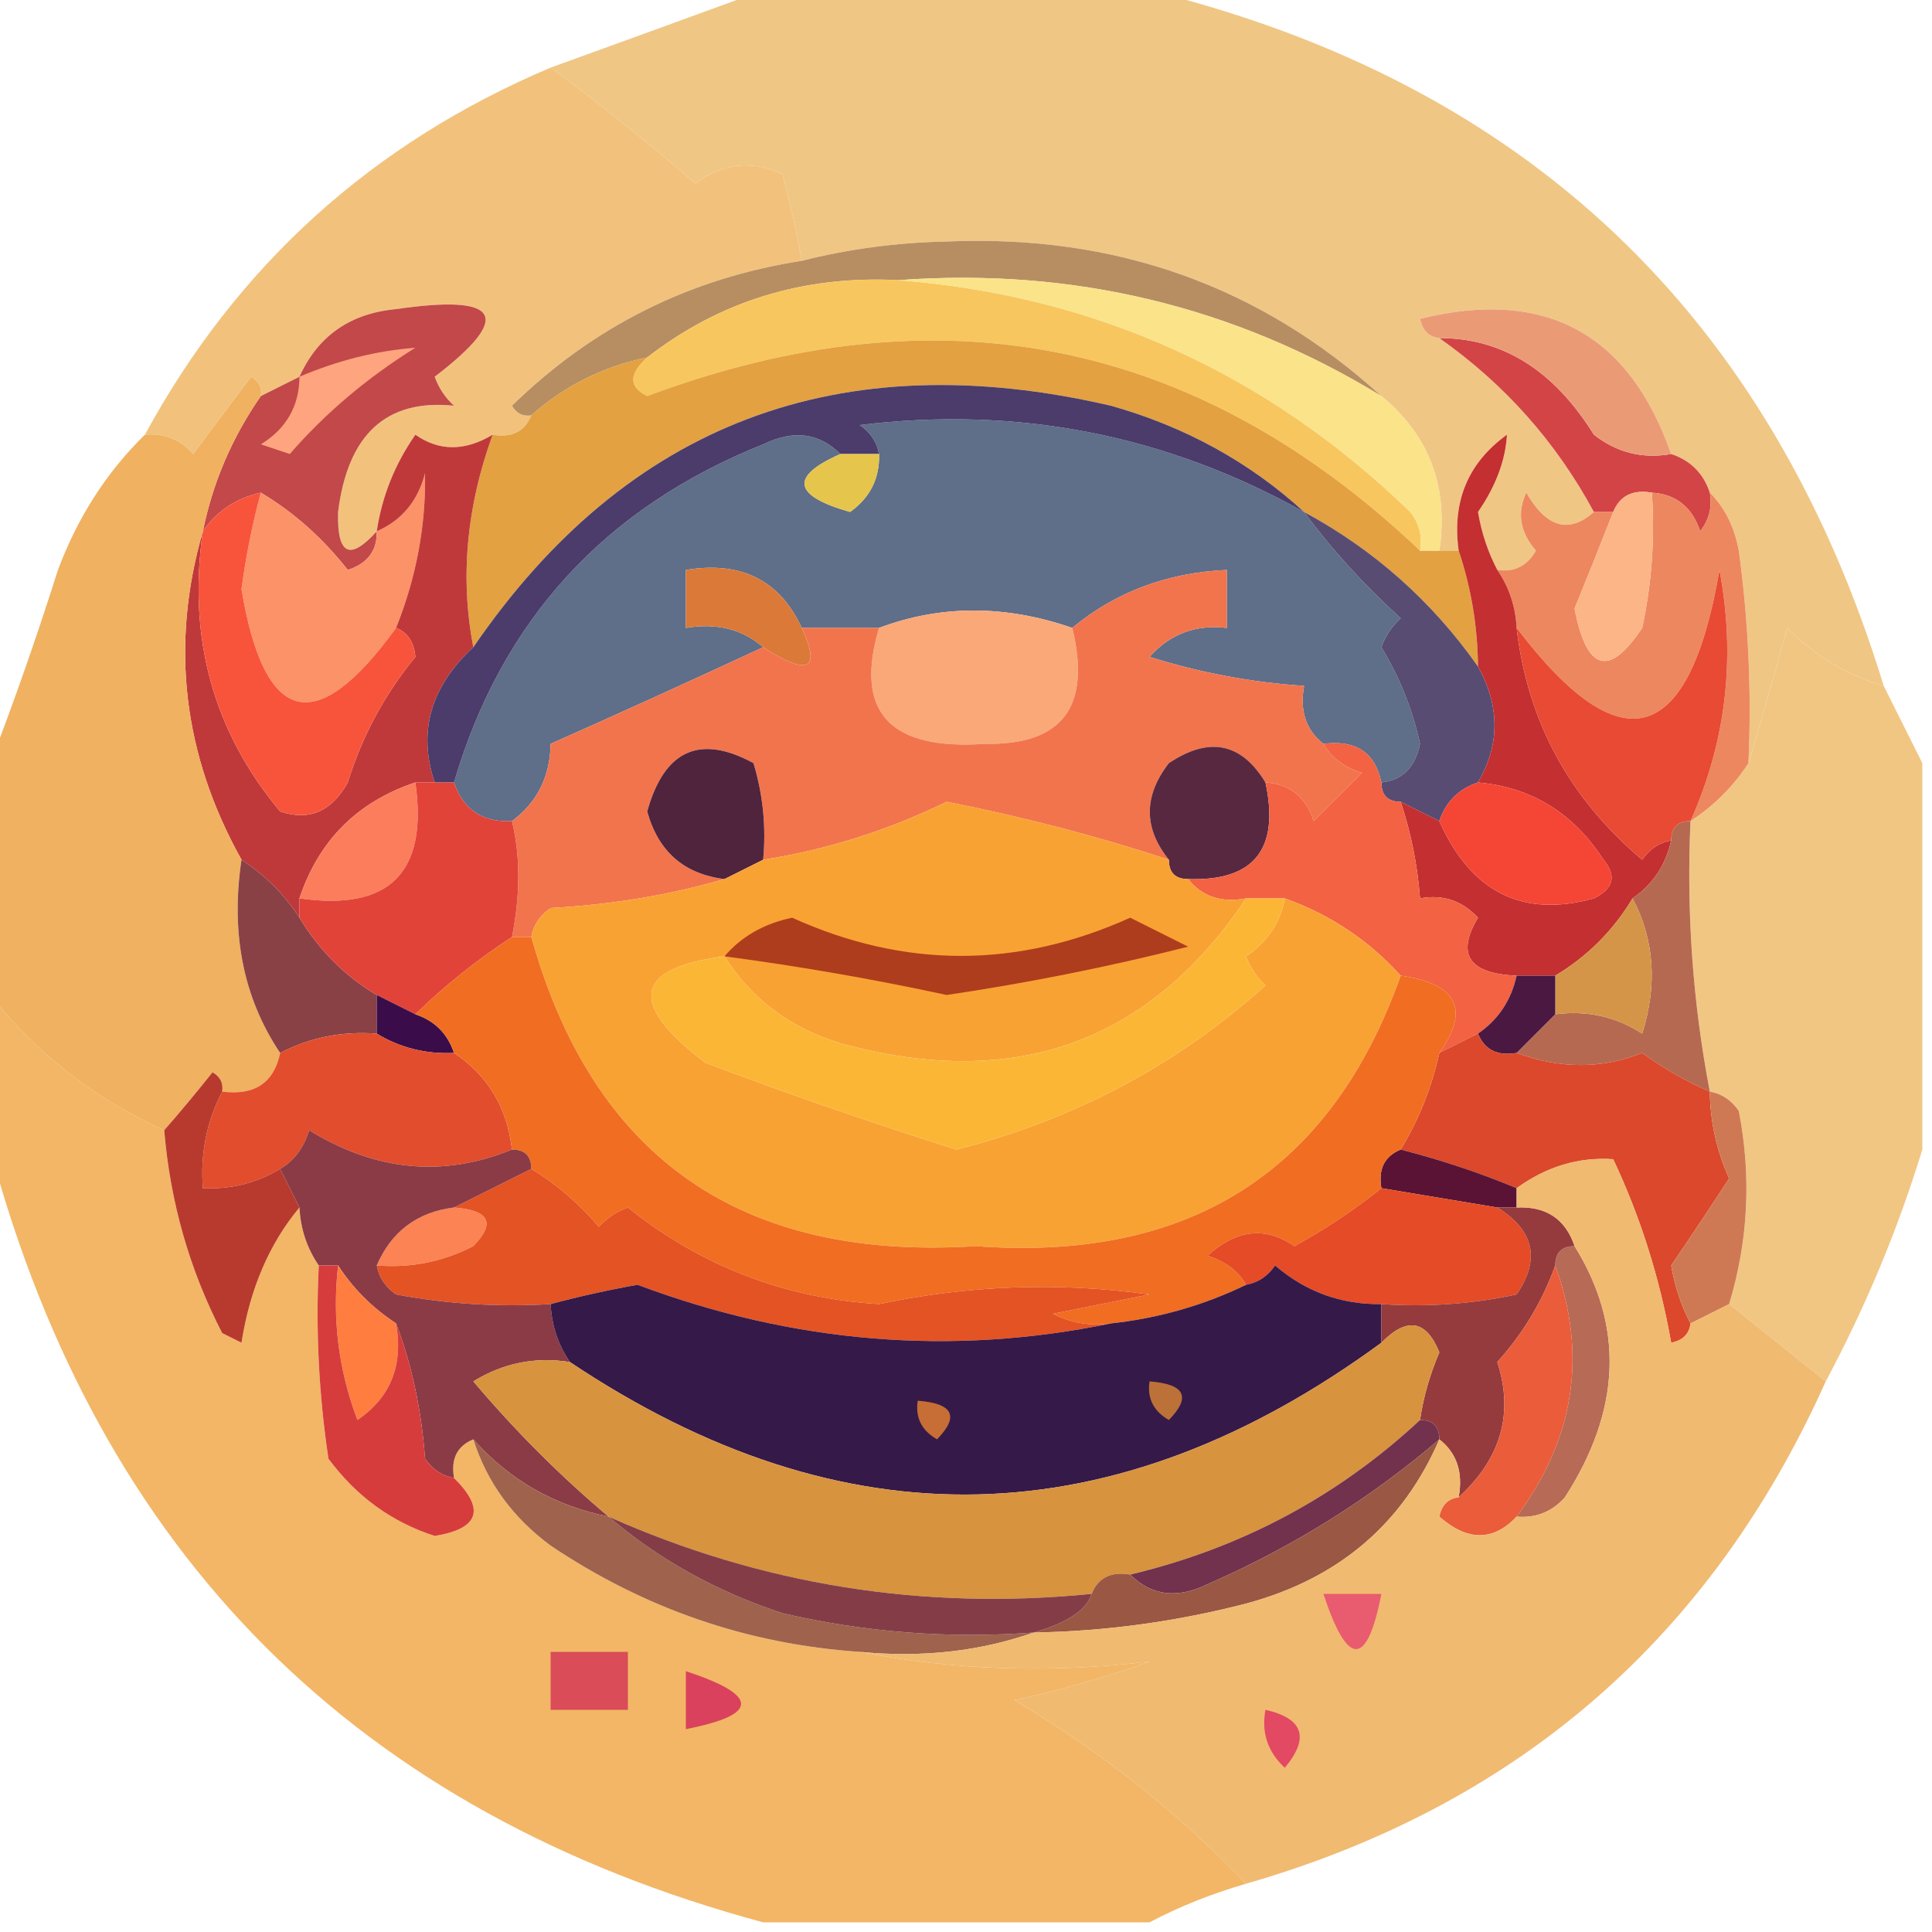 <?xml version="1.0" encoding="UTF-8"?>
<!DOCTYPE svg PUBLIC "-//W3C//DTD SVG 1.1//EN" "http://www.w3.org/Graphics/SVG/1.1/DTD/svg11.dtd">
<svg xmlns="http://www.w3.org/2000/svg" version="1.1" width="100px" height="100px" style="shape-rendering:geometricPrecision; text-rendering:geometricPrecision; image-rendering:optimizeQuality; fill-rule:evenodd; clip-rule:evenodd" xmlns:xlink="http://www.w3.org/1999/xlink">
<g><path style="opacity:0.967" fill="#f0c481" d="M 39.5,-0.5 C 46.167,-0.5 52.833,-0.5 59.5,-0.5C 78.963,4.295 91.629,16.295 97.5,35.5C 95.606,34.952 93.94,33.952 92.5,32.5C 91.832,34.969 91.165,37.302 90.5,39.5C 90.665,35.818 90.499,32.152 90,28.5C 89.768,27.262 89.268,26.262 88.5,25.5C 88.167,24.5 87.5,23.833 86.5,23.5C 84.312,17.239 79.979,14.905 73.5,16.5C 73.624,17.107 73.957,17.44 74.5,17.5C 77.88,19.88 80.547,22.88 82.5,26.5C 81.207,27.645 80.041,27.311 79,25.5C 78.508,26.549 78.674,27.549 79.5,28.5C 79.043,29.297 78.376,29.631 77.5,29.5C 77.018,28.584 76.685,27.584 76.5,26.5C 77.423,25.164 77.923,23.83 78,22.5C 75.984,23.955 75.15,25.955 75.5,28.5C 75.167,28.5 74.833,28.5 74.5,28.5C 74.984,25.212 73.984,22.545 71.5,20.5C 65.22,14.793 57.72,12.126 49,12.5C 46.413,12.555 43.913,12.889 41.5,13.5C 41.245,12.064 40.912,10.564 40.5,9C 38.888,8.28 37.388,8.446 36,9.5C 33.522,7.361 31.022,5.361 28.5,3.5C 32.248,2.142 35.914,0.809 39.5,-0.5 Z"/></g>
<g><path style="opacity:0.937" fill="#f1be73" d="M 28.5,3.5 C 31.022,5.361 33.522,7.361 36,9.5C 37.388,8.446 38.888,8.28 40.5,9C 40.912,10.564 41.245,12.064 41.5,13.5C 35.696,14.402 30.696,16.902 26.5,21C 26.728,21.399 27.062,21.565 27.5,21.5C 27.158,22.338 26.492,22.672 25.5,22.5C 24.06,23.363 22.726,23.363 21.5,22.5C 20.438,24.022 19.771,25.688 19.5,27.5C 18.105,29.054 17.439,28.721 17.5,26.5C 18.002,22.474 20.002,20.64 23.5,21C 23.043,20.586 22.709,20.086 22.5,19.5C 26.584,16.377 25.917,15.21 20.5,16C 18.119,16.223 16.453,17.39 15.5,19.5C 14.833,19.833 14.167,20.167 13.5,20.5C 13.565,20.062 13.399,19.728 13,19.5C 12,20.833 11,22.167 10,23.5C 9.329,22.748 8.496,22.414 7.5,22.5C 12.258,13.744 19.259,7.411 28.5,3.5 Z"/></g>
<g><path style="opacity:1" fill="#b78e61" d="M 71.5,20.5 C 63.869,15.843 55.535,13.843 46.5,14.5C 41.588,14.25 37.255,15.584 33.5,18.5C 31.216,18.975 29.216,19.975 27.5,21.5C 27.062,21.565 26.728,21.399 26.5,21C 30.696,16.902 35.696,14.402 41.5,13.5C 43.913,12.889 46.413,12.555 49,12.5C 57.72,12.126 65.22,14.793 71.5,20.5 Z"/></g>
<g><path style="opacity:1" fill="#d34446" d="M 74.5,17.5 C 77.755,17.491 80.422,19.158 82.5,22.5C 83.689,23.429 85.022,23.762 86.5,23.5C 87.5,23.833 88.167,24.5 88.5,25.5C 88.631,26.239 88.464,26.906 88,27.5C 87.583,26.244 86.75,25.577 85.5,25.5C 84.508,25.328 83.842,25.662 83.5,26.5C 83.167,26.5 82.833,26.5 82.5,26.5C 80.547,22.88 77.88,19.88 74.5,17.5 Z"/></g>
<g><path style="opacity:1" fill="#ea9b76" d="M 86.5,23.5 C 85.022,23.762 83.689,23.429 82.5,22.5C 80.422,19.158 77.755,17.491 74.5,17.5C 73.957,17.44 73.624,17.107 73.5,16.5C 79.979,14.905 84.312,17.239 86.5,23.5 Z"/></g>
<g><path style="opacity:1" fill="#f8c65e" d="M 46.5,14.5 C 56.727,15.303 65.561,19.303 73,26.5C 73.464,27.094 73.631,27.761 73.5,28.5C 61.935,17.52 48.602,14.854 33.5,20.5C 32.537,20.03 32.537,19.363 33.5,18.5C 37.255,15.584 41.588,14.25 46.5,14.5 Z"/></g>
<g><path style="opacity:1" fill="#c2484a" d="M 19.5,27.5 C 19.53,28.497 19.03,29.164 18,29.5C 16.699,27.845 15.199,26.511 13.5,25.5C 12.222,25.782 11.222,26.449 10.5,27.5C 11.011,24.979 12.011,22.645 13.5,20.5C 14.167,20.167 14.833,19.833 15.5,19.5C 16.453,17.39 18.119,16.223 20.5,16C 25.917,15.21 26.584,16.377 22.5,19.5C 22.709,20.086 23.043,20.586 23.5,21C 20.002,20.64 18.002,22.474 17.5,26.5C 17.439,28.721 18.105,29.054 19.5,27.5 Z"/></g>
<g><path style="opacity:1" fill="#fea47e" d="M 15.5,19.5 C 17.494,18.65 19.494,18.15 21.5,18C 19.004,19.554 16.837,21.387 15,23.5C 14.5,23.333 14,23.167 13.5,23C 14.823,22.184 15.489,21.017 15.5,19.5 Z"/></g>
<g><path style="opacity:1" fill="#e3a141" d="M 73.5,28.5 C 73.833,28.5 74.167,28.5 74.5,28.5C 74.833,28.5 75.167,28.5 75.5,28.5C 76.15,30.435 76.483,32.435 76.5,34.5C 74.126,31.126 71.126,28.459 67.5,26.5C 64.68,23.919 61.346,22.086 57.5,21C 43.444,17.741 32.444,21.908 24.5,33.5C 23.807,29.914 24.14,26.247 25.5,22.5C 26.492,22.672 27.158,22.338 27.5,21.5C 29.216,19.975 31.216,18.975 33.5,18.5C 32.537,19.363 32.537,20.03 33.5,20.5C 48.602,14.854 61.935,17.52 73.5,28.5 Z"/></g>
<g><path style="opacity:1" fill="#fae389" d="M 46.5,14.5 C 55.535,13.843 63.869,15.843 71.5,20.5C 73.984,22.545 74.984,25.212 74.5,28.5C 74.167,28.5 73.833,28.5 73.5,28.5C 73.631,27.761 73.464,27.094 73,26.5C 65.561,19.303 56.727,15.303 46.5,14.5 Z"/></g>
<g><path style="opacity:1" fill="#5f6e89" d="M 67.5,26.5 C 68.909,28.417 70.576,30.25 72.5,32C 72.043,32.414 71.709,32.914 71.5,33.5C 72.447,35.059 73.113,36.726 73.5,38.5C 73.253,39.713 72.586,40.38 71.5,40.5C 71.179,38.952 70.179,38.285 68.5,38.5C 67.596,37.791 67.263,36.791 67.5,35.5C 64.784,35.322 62.117,34.822 59.5,34C 60.563,32.812 61.897,32.312 63.5,32.5C 63.5,31.5 63.5,30.5 63.5,29.5C 60.412,29.639 57.745,30.639 55.5,32.5C 52.031,31.3 48.698,31.3 45.5,32.5C 44.167,32.5 42.833,32.5 41.5,32.5C 40.358,30.028 38.358,29.028 35.5,29.5C 35.5,30.5 35.5,31.5 35.5,32.5C 37.099,32.232 38.432,32.566 39.5,33.5C 35.685,35.272 32.019,36.938 28.5,38.5C 28.473,40.199 27.806,41.533 26.5,42.5C 24.973,42.573 23.973,41.906 23.5,40.5C 25.959,32.112 31.292,26.279 39.5,23C 41.066,22.235 42.399,22.402 43.5,23.5C 40.866,24.658 41.033,25.658 44,26.5C 45.039,25.756 45.539,24.756 45.5,23.5C 45.389,22.883 45.056,22.383 44.5,22C 52.679,21.003 60.345,22.503 67.5,26.5 Z"/></g>
<g><path style="opacity:1" fill="#db7939" d="M 41.5,32.5 C 42.504,34.677 41.837,35.011 39.5,33.5C 38.432,32.566 37.099,32.232 35.5,32.5C 35.5,31.5 35.5,30.5 35.5,29.5C 38.358,29.028 40.358,30.028 41.5,32.5 Z"/></g>
<g><path style="opacity:1" fill="#fb9268" d="M 20.5,32.5 C 16.352,38.231 13.686,37.565 12.5,30.5C 12.728,28.793 13.062,27.126 13.5,25.5C 15.199,26.511 16.699,27.845 18,29.5C 19.03,29.164 19.53,28.497 19.5,27.5C 20.79,26.942 21.623,25.942 22,24.5C 22.045,27.22 21.545,29.886 20.5,32.5 Z"/></g>
<g><path style="opacity:0.955" fill="#f0c47e" d="M 97.5,35.5 C 98.167,36.833 98.833,38.167 99.5,39.5C 99.5,46.167 99.5,52.833 99.5,59.5C 98.227,63.651 96.56,67.651 94.5,71.5C 92.833,70.167 91.167,68.833 89.5,67.5C 90.492,64.221 90.659,60.888 90,57.5C 89.617,56.944 89.117,56.611 88.5,56.5C 87.617,51.897 87.283,47.23 87.5,42.5C 88.728,41.694 89.728,40.694 90.5,39.5C 91.165,37.302 91.832,34.969 92.5,32.5C 93.94,33.952 95.606,34.952 97.5,35.5 Z"/></g>
<g><path style="opacity:1" fill="#faa878" d="M 55.5,32.5 C 56.492,36.57 54.992,38.57 51,38.5C 46.038,38.849 44.205,36.849 45.5,32.5C 48.698,31.3 52.031,31.3 55.5,32.5 Z"/></g>
<g><path style="opacity:1" fill="#584c72" d="M 67.5,26.5 C 71.126,28.459 74.126,31.126 76.5,34.5C 77.641,36.549 77.641,38.549 76.5,40.5C 75.5,40.833 74.833,41.5 74.5,42.5C 73.833,42.167 73.167,41.833 72.5,41.5C 71.833,41.5 71.5,41.167 71.5,40.5C 72.586,40.38 73.253,39.713 73.5,38.5C 73.113,36.726 72.447,35.059 71.5,33.5C 71.709,32.914 72.043,32.414 72.5,32C 70.576,30.25 68.909,28.417 67.5,26.5 Z"/></g>
<g><path style="opacity:1" fill="#ed875f" d="M 82.5,26.5 C 82.833,26.5 83.167,26.5 83.5,26.5C 82.853,28.156 82.187,29.823 81.5,31.5C 82.124,34.746 83.291,35.079 85,32.5C 85.497,30.19 85.663,27.857 85.5,25.5C 86.75,25.577 87.583,26.244 88,27.5C 88.464,26.906 88.631,26.239 88.5,25.5C 89.268,26.262 89.768,27.262 90,28.5C 90.499,32.152 90.665,35.818 90.5,39.5C 89.728,40.694 88.728,41.694 87.5,42.5C 89.35,38.355 89.85,34.021 89,29.5C 87.429,38.641 83.929,39.641 78.5,32.5C 78.443,31.391 78.11,30.391 77.5,29.5C 78.376,29.631 79.043,29.297 79.5,28.5C 78.674,27.549 78.508,26.549 79,25.5C 80.041,27.311 81.207,27.645 82.5,26.5 Z"/></g>
<g><path style="opacity:1" fill="#fbb586" d="M 85.5,25.5 C 85.663,27.857 85.497,30.19 85,32.5C 83.291,35.079 82.124,34.746 81.5,31.5C 82.187,29.823 82.853,28.156 83.5,26.5C 83.842,25.662 84.508,25.328 85.5,25.5 Z"/></g>
<g><path style="opacity:1" fill="#c0393a" d="M 25.5,22.5 C 24.14,26.247 23.807,29.914 24.5,33.5C 22.287,35.542 21.62,37.875 22.5,40.5C 22.167,40.5 21.833,40.5 21.5,40.5C 18.5,41.5 16.5,43.5 15.5,46.5C 15.5,46.833 15.5,47.167 15.5,47.5C 14.728,46.306 13.728,45.306 12.5,44.5C 9.465,39.059 8.798,33.392 10.5,27.5C 9.708,33.024 11.041,37.857 14.5,42C 15.996,42.507 17.163,42.007 18,40.5C 18.748,38.091 19.915,35.925 21.5,34C 21.43,33.235 21.097,32.735 20.5,32.5C 21.545,29.886 22.045,27.22 22,24.5C 21.623,25.942 20.79,26.942 19.5,27.5C 19.771,25.688 20.438,24.022 21.5,22.5C 22.726,23.363 24.06,23.363 25.5,22.5 Z"/></g>
<g><path style="opacity:1" fill="#c42f31" d="M 77.5,29.5 C 78.11,30.391 78.443,31.391 78.5,32.5C 79.058,37.319 81.225,41.319 85,44.5C 85.383,43.944 85.883,43.611 86.5,43.5C 86.218,44.778 85.551,45.778 84.5,46.5C 83.5,48.167 82.167,49.5 80.5,50.5C 79.833,50.5 79.167,50.5 78.5,50.5C 76.027,50.396 75.361,49.396 76.5,47.5C 75.675,46.614 74.675,46.281 73.5,46.5C 73.371,44.784 73.038,43.117 72.5,41.5C 73.167,41.833 73.833,42.167 74.5,42.5C 76.14,46.185 78.807,47.518 82.5,46.5C 83.521,45.998 83.688,45.332 83,44.5C 81.429,42.077 79.263,40.744 76.5,40.5C 77.641,38.549 77.641,36.549 76.5,34.5C 76.483,32.435 76.15,30.435 75.5,28.5C 75.15,25.955 75.984,23.955 78,22.5C 77.923,23.83 77.423,25.164 76.5,26.5C 76.685,27.584 77.018,28.584 77.5,29.5 Z"/></g>
<g><path style="opacity:1" fill="#f8543b" d="M 13.5,25.5 C 13.062,27.126 12.728,28.793 12.5,30.5C 13.686,37.565 16.352,38.231 20.5,32.5C 21.097,32.735 21.43,33.235 21.5,34C 19.915,35.925 18.748,38.091 18,40.5C 17.163,42.007 15.996,42.507 14.5,42C 11.041,37.857 9.708,33.024 10.5,27.5C 11.222,26.449 12.222,25.782 13.5,25.5 Z"/></g>
<g><path style="opacity:1" fill="#4b3c6b" d="M 67.5,26.5 C 60.345,22.503 52.679,21.003 44.5,22C 45.056,22.383 45.389,22.883 45.5,23.5C 44.833,23.5 44.167,23.5 43.5,23.5C 42.399,22.402 41.066,22.235 39.5,23C 31.292,26.279 25.959,32.112 23.5,40.5C 23.167,40.5 22.833,40.5 22.5,40.5C 21.62,37.875 22.287,35.542 24.5,33.5C 32.444,21.908 43.444,17.741 57.5,21C 61.346,22.086 64.68,23.919 67.5,26.5 Z"/></g>
<g><path style="opacity:1" fill="#e5c54b" d="M 43.5,23.5 C 44.167,23.5 44.833,23.5 45.5,23.5C 45.539,24.756 45.039,25.756 44,26.5C 41.033,25.658 40.866,24.658 43.5,23.5 Z"/></g>
<g><path style="opacity:1" fill="#e84a34" d="M 87.5,42.5 C 86.833,42.5 86.5,42.833 86.5,43.5C 85.883,43.611 85.383,43.944 85,44.5C 81.225,41.319 79.058,37.319 78.5,32.5C 83.929,39.641 87.429,38.641 89,29.5C 89.85,34.021 89.35,38.355 87.5,42.5 Z"/></g>
<g><path style="opacity:0.971" fill="#f0af5c" d="M 13.5,20.5 C 12.011,22.645 11.011,24.979 10.5,27.5C 8.798,33.392 9.465,39.059 12.5,44.5C 11.931,48.329 12.598,51.663 14.5,54.5C 14.179,56.048 13.179,56.715 11.5,56.5C 11.565,56.062 11.399,55.728 11,55.5C 10.148,56.571 9.315,57.571 8.5,58.5C 4.909,56.878 1.909,54.544 -0.5,51.5C -0.5,47.5 -0.5,43.5 -0.5,39.5C 0.731,36.313 1.897,32.98 3,29.5C 4.026,26.761 5.526,24.428 7.5,22.5C 8.496,22.414 9.329,22.748 10,23.5C 11,22.167 12,20.833 13,19.5C 13.399,19.728 13.565,20.062 13.5,20.5 Z"/></g>
<g><path style="opacity:1" fill="#f2744d" d="M 68.5,38.5 C 68.918,39.222 69.584,39.722 70.5,40C 69.667,40.833 68.833,41.667 68,42.5C 67.583,41.244 66.75,40.577 65.5,40.5C 64.249,38.439 62.582,38.106 60.5,39.5C 59.185,41.199 59.185,42.865 60.5,44.5C 56.81,43.285 52.977,42.285 49,41.5C 45.964,42.983 42.797,43.983 39.5,44.5C 39.66,42.801 39.493,41.134 39,39.5C 36.218,37.989 34.385,38.822 33.5,42C 34.072,44.074 35.405,45.24 37.5,45.5C 34.695,46.319 31.695,46.819 28.5,47C 27.944,47.383 27.611,47.883 27.5,48.5C 27.167,48.5 26.833,48.5 26.5,48.5C 26.935,46.297 26.935,44.297 26.5,42.5C 27.806,41.533 28.473,40.199 28.5,38.5C 32.019,36.938 35.685,35.272 39.5,33.5C 41.837,35.011 42.504,34.677 41.5,32.5C 42.833,32.5 44.167,32.5 45.5,32.5C 44.205,36.849 46.038,38.849 51,38.5C 54.992,38.57 56.492,36.57 55.5,32.5C 57.745,30.639 60.412,29.639 63.5,29.5C 63.5,30.5 63.5,31.5 63.5,32.5C 61.897,32.312 60.563,32.812 59.5,34C 62.117,34.822 64.784,35.322 67.5,35.5C 67.263,36.791 67.596,37.791 68.5,38.5 Z"/></g>
<g><path style="opacity:1" fill="#4f243c" d="M 39.5,44.5 C 38.833,44.833 38.167,45.167 37.5,45.5C 35.405,45.24 34.072,44.074 33.5,42C 34.385,38.822 36.218,37.989 39,39.5C 39.493,41.134 39.66,42.801 39.5,44.5 Z"/></g>
<g><path style="opacity:1" fill="#582840" d="M 65.5,40.5 C 66.244,43.95 64.91,45.616 61.5,45.5C 60.833,45.5 60.5,45.167 60.5,44.5C 59.185,42.865 59.185,41.199 60.5,39.5C 62.582,38.106 64.249,38.439 65.5,40.5 Z"/></g>
<g><path style="opacity:1" fill="#f26243" d="M 68.5,38.5 C 70.179,38.285 71.179,38.952 71.5,40.5C 71.5,41.167 71.833,41.5 72.5,41.5C 73.038,43.117 73.371,44.784 73.5,46.5C 74.675,46.281 75.675,46.614 76.5,47.5C 75.361,49.396 76.027,50.396 78.5,50.5C 78.218,51.778 77.551,52.778 76.5,53.5C 75.833,53.833 75.167,54.167 74.5,54.5C 76.097,52.244 75.431,50.91 72.5,50.5C 70.853,48.674 68.853,47.34 66.5,46.5C 65.833,46.5 65.167,46.5 64.5,46.5C 63.209,46.737 62.209,46.404 61.5,45.5C 64.91,45.616 66.244,43.95 65.5,40.5C 66.75,40.577 67.583,41.244 68,42.5C 68.833,41.667 69.667,40.833 70.5,40C 69.584,39.722 68.918,39.222 68.5,38.5 Z"/></g>
<g><path style="opacity:1" fill="#f54534" d="M 76.5,40.5 C 79.263,40.744 81.429,42.077 83,44.5C 83.688,45.332 83.521,45.998 82.5,46.5C 78.807,47.518 76.14,46.185 74.5,42.5C 74.833,41.5 75.5,40.833 76.5,40.5 Z"/></g>
<g><path style="opacity:1" fill="#fc7d5c" d="M 21.5,40.5 C 22.161,45.168 20.161,47.168 15.5,46.5C 16.5,43.5 18.5,41.5 21.5,40.5 Z"/></g>
<g><path style="opacity:1" fill="#b66951" d="M 87.5,42.5 C 87.283,47.23 87.617,51.897 88.5,56.5C 87.279,55.972 86.113,55.305 85,54.5C 82.919,55.333 80.752,55.333 78.5,54.5C 79.167,53.833 79.833,53.167 80.5,52.5C 82.144,52.286 83.644,52.62 85,53.5C 85.796,50.962 85.629,48.628 84.5,46.5C 85.551,45.778 86.218,44.778 86.5,43.5C 86.5,42.833 86.833,42.5 87.5,42.5 Z"/></g>
<g><path style="opacity:1" fill="#894146" d="M 12.5,44.5 C 13.728,45.306 14.728,46.306 15.5,47.5C 16.527,49.194 17.861,50.528 19.5,51.5C 19.5,52.167 19.5,52.833 19.5,53.5C 17.709,53.366 16.042,53.699 14.5,54.5C 12.598,51.663 11.931,48.329 12.5,44.5 Z"/></g>
<g><path style="opacity:1" fill="#e14338" d="M 21.5,40.5 C 21.833,40.5 22.167,40.5 22.5,40.5C 22.833,40.5 23.167,40.5 23.5,40.5C 23.973,41.906 24.973,42.573 26.5,42.5C 26.935,44.297 26.935,46.297 26.5,48.5C 24.673,49.691 23.007,51.025 21.5,52.5C 20.833,52.167 20.167,51.833 19.5,51.5C 17.861,50.528 16.527,49.194 15.5,47.5C 15.5,47.167 15.5,46.833 15.5,46.5C 20.161,47.168 22.161,45.168 21.5,40.5 Z"/></g>
<g><path style="opacity:1" fill="#d49548" d="M 84.5,46.5 C 85.629,48.628 85.796,50.962 85,53.5C 83.644,52.62 82.144,52.286 80.5,52.5C 80.5,51.833 80.5,51.167 80.5,50.5C 82.167,49.5 83.5,48.167 84.5,46.5 Z"/></g>
<g><path style="opacity:1" fill="#3a0d4a" d="M 19.5,51.5 C 20.167,51.833 20.833,52.167 21.5,52.5C 22.5,52.833 23.167,53.5 23.5,54.5C 22.041,54.567 20.708,54.234 19.5,53.5C 19.5,52.833 19.5,52.167 19.5,51.5 Z"/></g>
<g><path style="opacity:1" fill="#4b1841" d="M 78.5,50.5 C 79.167,50.5 79.833,50.5 80.5,50.5C 80.5,51.167 80.5,51.833 80.5,52.5C 79.833,53.167 79.167,53.833 78.5,54.5C 77.508,54.672 76.842,54.338 76.5,53.5C 77.551,52.778 78.218,51.778 78.5,50.5 Z"/></g>
<g><path style="opacity:1" fill="#e24d2d" d="M 19.5,53.5 C 20.708,54.234 22.041,54.567 23.5,54.5C 25.25,55.659 26.25,57.326 26.5,59.5C 22.947,60.955 19.447,60.622 16,58.5C 15.722,59.416 15.222,60.083 14.5,60.5C 13.292,61.234 11.959,61.567 10.5,61.5C 10.366,59.709 10.699,58.042 11.5,56.5C 13.179,56.715 14.179,56.048 14.5,54.5C 16.042,53.699 17.709,53.366 19.5,53.5 Z"/></g>
<g><path style="opacity:1" fill="#db482b" d="M 76.5,53.5 C 76.842,54.338 77.508,54.672 78.5,54.5C 80.752,55.333 82.919,55.333 85,54.5C 86.113,55.305 87.279,55.972 88.5,56.5C 88.519,58.06 88.852,59.56 89.5,61C 88.523,62.497 87.523,63.997 86.5,65.5C 86.685,66.584 87.018,67.584 87.5,68.5C 87.44,69.043 87.107,69.376 86.5,69.5C 85.911,66.163 84.911,62.996 83.5,60C 81.718,59.878 80.052,60.378 78.5,61.5C 76.626,60.715 74.626,60.048 72.5,59.5C 73.441,57.95 74.108,56.284 74.5,54.5C 75.167,54.167 75.833,53.833 76.5,53.5 Z"/></g>
<g><path style="opacity:0.896" fill="#f1ae55" d="M -0.5,51.5 C 1.909,54.544 4.909,56.878 8.5,58.5C 8.809,62.221 9.809,65.721 11.5,69C 11.833,69.167 12.167,69.333 12.5,69.5C 12.938,66.705 13.938,64.372 15.5,62.5C 15.557,63.609 15.89,64.609 16.5,65.5C 16.335,68.85 16.502,72.183 17,75.5C 18.439,77.448 20.272,78.781 22.5,79.5C 24.803,79.124 25.137,78.124 23.5,76.5C 23.328,75.508 23.662,74.842 24.5,74.5C 25.203,76.716 26.536,78.549 28.5,80C 33.37,83.272 38.703,85.106 44.5,85.5C 49.355,86.452 54.355,86.619 59.5,86C 57.212,86.822 54.878,87.489 52.5,88C 56.975,90.65 60.975,93.817 64.5,97.5C 62.694,98.024 61.028,98.691 59.5,99.5C 52.833,99.5 46.167,99.5 39.5,99.5C 18.5,93.833 5.167,80.5 -0.5,59.5C -0.5,56.833 -0.5,54.167 -0.5,51.5 Z"/></g>
<g><path style="opacity:1" fill="#5a1335" d="M 72.5,59.5 C 74.626,60.048 76.626,60.715 78.5,61.5C 78.5,61.833 78.5,62.167 78.5,62.5C 78.167,62.5 77.833,62.5 77.5,62.5C 75.5,62.167 73.5,61.833 71.5,61.5C 71.328,60.508 71.662,59.842 72.5,59.5 Z"/></g>
<g><path style="opacity:1" fill="#f9a234" d="M 60.5,44.5 C 60.5,45.167 60.833,45.5 61.5,45.5C 62.209,46.404 63.209,46.737 64.5,46.5C 59.5,53.979 52.5,56.479 43.5,54C 40.894,53.208 38.894,51.708 37.5,49.5C 32.812,50.107 32.478,51.941 36.5,55C 40.5,56.518 44.834,58.018 49.5,59.5C 55.609,57.948 60.942,55.115 65.5,51C 65.043,50.586 64.709,50.086 64.5,49.5C 65.612,48.735 66.279,47.735 66.5,46.5C 68.853,47.34 70.853,48.674 72.5,50.5C 68.898,60.653 61.564,65.32 50.5,64.5C 38.374,65.275 30.708,59.941 27.5,48.5C 27.611,47.883 27.944,47.383 28.5,47C 31.695,46.819 34.695,46.319 37.5,45.5C 38.167,45.167 38.833,44.833 39.5,44.5C 42.797,43.983 45.964,42.983 49,41.5C 52.977,42.285 56.81,43.285 60.5,44.5 Z"/></g>
<g><path style="opacity:1" fill="#fbb636" d="M 64.5,46.5 C 65.167,46.5 65.833,46.5 66.5,46.5C 66.279,47.735 65.612,48.735 64.5,49.5C 64.709,50.086 65.043,50.586 65.5,51C 60.942,55.115 55.609,57.948 49.5,59.5C 44.834,58.018 40.5,56.518 36.5,55C 32.478,51.941 32.812,50.107 37.5,49.5C 38.894,51.708 40.894,53.208 43.5,54C 52.5,56.479 59.5,53.979 64.5,46.5 Z"/></g>
<g><path style="opacity:1" fill="#ae3d1d" d="M 37.5,49.5 C 38.374,48.475 39.541,47.808 41,47.5C 46.82,50.136 52.653,50.136 58.5,47.5C 59.5,48 60.5,48.5 61.5,49C 57.368,50.045 53.202,50.878 49,51.5C 45.191,50.678 41.358,50.011 37.5,49.5 Z"/></g>
<g><path style="opacity:1" fill="#b83a2e" d="M 11.5,56.5 C 10.699,58.042 10.366,59.709 10.5,61.5C 11.959,61.567 13.292,61.234 14.5,60.5C 14.833,61.167 15.167,61.833 15.5,62.5C 13.938,64.372 12.938,66.705 12.5,69.5C 12.167,69.333 11.833,69.167 11.5,69C 9.809,65.721 8.809,62.221 8.5,58.5C 9.315,57.571 10.148,56.571 11,55.5C 11.399,55.728 11.565,56.062 11.5,56.5 Z"/></g>
<g><path style="opacity:1" fill="#f06d22" d="M 26.5,48.5 C 26.833,48.5 27.167,48.5 27.5,48.5C 30.708,59.941 38.374,65.275 50.5,64.5C 61.564,65.32 68.898,60.653 72.5,50.5C 75.431,50.91 76.097,52.244 74.5,54.5C 74.108,56.284 73.441,57.95 72.5,59.5C 71.662,59.842 71.328,60.508 71.5,61.5C 70.115,62.614 68.615,63.614 67,64.5C 65.493,63.465 63.993,63.632 62.5,65C 63.416,65.278 64.082,65.778 64.5,66.5C 62.299,67.566 59.965,68.233 57.5,68.5C 56.448,68.65 55.448,68.483 54.5,68C 56.167,67.667 57.833,67.333 59.5,67C 54.809,66.35 50.142,66.517 45.5,67.5C 40.621,67.199 36.287,65.532 32.5,62.5C 31.914,62.709 31.414,63.043 31,63.5C 29.961,62.29 28.794,61.29 27.5,60.5C 27.5,59.833 27.167,59.5 26.5,59.5C 26.25,57.326 25.25,55.659 23.5,54.5C 23.167,53.5 22.5,52.833 21.5,52.5C 23.007,51.025 24.673,49.691 26.5,48.5 Z"/></g>
<g><path style="opacity:1" fill="#cf7954" d="M 88.5,56.5 C 89.117,56.611 89.617,56.944 90,57.5C 90.659,60.888 90.492,64.221 89.5,67.5C 88.833,67.833 88.167,68.167 87.5,68.5C 87.018,67.584 86.685,66.584 86.5,65.5C 87.523,63.997 88.523,62.497 89.5,61C 88.852,59.56 88.519,58.06 88.5,56.5 Z"/></g>
<g><path style="opacity:1" fill="#fc8354" d="M 23.5,62.5 C 25.337,62.639 25.67,63.306 24.5,64.5C 22.929,65.309 21.262,65.643 19.5,65.5C 20.262,63.738 21.596,62.738 23.5,62.5 Z"/></g>
<g><path style="opacity:1" fill="#e54b26" d="M 71.5,61.5 C 73.5,61.833 75.5,62.167 77.5,62.5C 79.41,63.684 79.743,65.184 78.5,67C 76.19,67.497 73.857,67.663 71.5,67.5C 69.418,67.528 67.584,66.861 66,65.5C 65.617,66.056 65.117,66.389 64.5,66.5C 64.082,65.778 63.416,65.278 62.5,65C 63.993,63.632 65.493,63.465 67,64.5C 68.615,63.614 70.115,62.614 71.5,61.5 Z"/></g>
<g><path style="opacity:1" fill="#e45324" d="M 27.5,60.5 C 28.794,61.29 29.961,62.29 31,63.5C 31.414,63.043 31.914,62.709 32.5,62.5C 36.287,65.532 40.621,67.199 45.5,67.5C 50.142,66.517 54.809,66.35 59.5,67C 57.833,67.333 56.167,67.667 54.5,68C 55.448,68.483 56.448,68.65 57.5,68.5C 49.261,70.199 41.095,69.532 33,66.5C 31.467,66.773 29.967,67.106 28.5,67.5C 25.813,67.664 23.146,67.497 20.5,67C 19.944,66.617 19.611,66.117 19.5,65.5C 21.262,65.643 22.929,65.309 24.5,64.5C 25.67,63.306 25.337,62.639 23.5,62.5C 24.833,61.833 26.167,61.167 27.5,60.5 Z"/></g>
<g><path style="opacity:1" fill="#8b3b45" d="M 26.5,59.5 C 27.167,59.5 27.5,59.833 27.5,60.5C 26.167,61.167 24.833,61.833 23.5,62.5C 21.596,62.738 20.262,63.738 19.5,65.5C 19.611,66.117 19.944,66.617 20.5,67C 23.146,67.497 25.813,67.664 28.5,67.5C 28.557,68.609 28.89,69.609 29.5,70.5C 27.712,70.215 26.045,70.548 24.5,71.5C 26.673,74.068 29.006,76.401 31.5,78.5C 28.705,77.937 26.372,76.604 24.5,74.5C 23.662,74.842 23.328,75.508 23.5,76.5C 22.883,76.389 22.383,76.056 22,75.5C 21.814,72.964 21.314,70.631 20.5,68.5C 19.272,67.694 18.272,66.694 17.5,65.5C 17.167,65.5 16.833,65.5 16.5,65.5C 15.89,64.609 15.557,63.609 15.5,62.5C 15.167,61.833 14.833,61.167 14.5,60.5C 15.222,60.083 15.722,59.416 16,58.5C 19.447,60.622 22.947,60.955 26.5,59.5 Z"/></g>
<g><path style="opacity:1" fill="#fe7d3f" d="M 17.5,65.5 C 18.272,66.694 19.272,67.694 20.5,68.5C 20.884,70.665 20.217,72.332 18.5,73.5C 17.52,70.913 17.187,68.247 17.5,65.5 Z"/></g>
<g><path style="opacity:1" fill="#351949" d="M 71.5,67.5 C 71.5,68.167 71.5,68.833 71.5,69.5C 57.666,79.634 43.666,79.967 29.5,70.5C 28.89,69.609 28.557,68.609 28.5,67.5C 29.967,67.106 31.467,66.773 33,66.5C 41.095,69.532 49.261,70.199 57.5,68.5C 59.965,68.233 62.299,67.566 64.5,66.5C 65.117,66.389 65.617,66.056 66,65.5C 67.584,66.861 69.418,67.528 71.5,67.5 Z"/></g>
<g><path style="opacity:1" fill="#b76a56" d="M 80.5,65.5 C 80.5,64.833 80.833,64.5 81.5,64.5C 84.077,68.652 83.91,72.985 81,77.5C 80.329,78.252 79.496,78.586 78.5,78.5C 81.503,74.451 82.169,70.118 80.5,65.5 Z"/></g>
<g><path style="opacity:1" fill="#953b3d" d="M 77.5,62.5 C 77.833,62.5 78.167,62.5 78.5,62.5C 80.027,62.427 81.027,63.094 81.5,64.5C 80.833,64.5 80.5,64.833 80.5,65.5C 79.84,67.344 78.84,69.01 77.5,70.5C 78.362,73.151 77.695,75.484 75.5,77.5C 75.737,76.209 75.404,75.209 74.5,74.5C 74.5,73.833 74.167,73.5 73.5,73.5C 73.677,72.305 74.011,71.138 74.5,70C 73.823,68.317 72.823,68.15 71.5,69.5C 71.5,68.833 71.5,68.167 71.5,67.5C 73.857,67.663 76.19,67.497 78.5,67C 79.743,65.184 79.41,63.684 77.5,62.5 Z"/></g>
<g><path style="opacity:1" fill="#d63c3c" d="M 16.5,65.5 C 16.833,65.5 17.167,65.5 17.5,65.5C 17.187,68.247 17.52,70.913 18.5,73.5C 20.217,72.332 20.884,70.665 20.5,68.5C 21.314,70.631 21.814,72.964 22,75.5C 22.383,76.056 22.883,76.389 23.5,76.5C 25.137,78.124 24.803,79.124 22.5,79.5C 20.272,78.781 18.439,77.448 17,75.5C 16.502,72.183 16.335,68.85 16.5,65.5 Z"/></g>
<g><path style="opacity:1" fill="#9f624c" d="M 24.5,74.5 C 26.372,76.604 28.705,77.937 31.5,78.5C 34.093,80.715 37.093,82.381 40.5,83.5C 44.783,84.492 49.116,84.826 53.5,84.5C 50.713,85.477 47.713,85.81 44.5,85.5C 38.703,85.106 33.37,83.272 28.5,80C 26.536,78.549 25.203,76.716 24.5,74.5 Z"/></g>
<g><path style="opacity:1" fill="#d7933e" d="M 73.5,73.5 C 69.236,77.466 64.236,80.133 58.5,81.5C 57.508,81.328 56.842,81.662 56.5,82.5C 47.765,83.367 39.432,82.033 31.5,78.5C 29.006,76.401 26.673,74.068 24.5,71.5C 26.045,70.548 27.712,70.215 29.5,70.5C 43.666,79.967 57.666,79.634 71.5,69.5C 72.823,68.15 73.823,68.317 74.5,70C 74.011,71.138 73.677,72.305 73.5,73.5 Z"/></g>
<g><path style="opacity:1" fill="#c66e35" d="M 47.5,72.5 C 49.337,72.639 49.67,73.306 48.5,74.5C 47.703,74.043 47.369,73.376 47.5,72.5 Z"/></g>
<g><path style="opacity:1" fill="#bb7137" d="M 59.5,71.5 C 61.337,71.639 61.67,72.306 60.5,73.5C 59.703,73.043 59.369,72.376 59.5,71.5 Z"/></g>
<g><path style="opacity:1" fill="#ea5c3a" d="M 80.5,65.5 C 82.169,70.118 81.503,74.451 78.5,78.5C 77.292,79.782 75.958,79.782 74.5,78.5C 74.624,77.893 74.957,77.56 75.5,77.5C 77.695,75.484 78.362,73.151 77.5,70.5C 78.84,69.01 79.84,67.344 80.5,65.5 Z"/></g>
<g><path style="opacity:1" fill="#72314d" d="M 73.5,73.5 C 74.167,73.5 74.5,73.833 74.5,74.5C 70.917,77.567 66.917,80.067 62.5,82C 60.934,82.765 59.601,82.598 58.5,81.5C 64.236,80.133 69.236,77.466 73.5,73.5 Z"/></g>
<g><path style="opacity:1" fill="#9a5743" d="M 74.5,74.5 C 72.606,78.884 69.273,81.718 64.5,83C 60.886,83.936 57.22,84.436 53.5,84.5C 55.246,83.999 56.246,83.332 56.5,82.5C 56.842,81.662 57.508,81.328 58.5,81.5C 59.601,82.598 60.934,82.765 62.5,82C 66.917,80.067 70.917,77.567 74.5,74.5 Z"/></g>
<g><path style="opacity:0.938" fill="#efb669" d="M 87.5,68.5 C 88.167,68.167 88.833,67.833 89.5,67.5C 91.167,68.833 92.833,70.167 94.5,71.5C 88.546,84.785 78.546,93.451 64.5,97.5C 60.975,93.817 56.975,90.65 52.5,88C 54.878,87.489 57.212,86.822 59.5,86C 54.355,86.619 49.355,86.452 44.5,85.5C 47.713,85.81 50.713,85.477 53.5,84.5C 57.22,84.436 60.886,83.936 64.5,83C 69.273,81.718 72.606,78.884 74.5,74.5C 75.404,75.209 75.737,76.209 75.5,77.5C 74.957,77.56 74.624,77.893 74.5,78.5C 75.958,79.782 77.292,79.782 78.5,78.5C 79.496,78.586 80.329,78.252 81,77.5C 83.91,72.985 84.077,68.652 81.5,64.5C 81.027,63.094 80.027,62.427 78.5,62.5C 78.5,62.167 78.5,61.833 78.5,61.5C 80.052,60.378 81.718,59.878 83.5,60C 84.911,62.996 85.911,66.163 86.5,69.5C 87.107,69.376 87.44,69.043 87.5,68.5 Z"/></g>
<g><path style="opacity:1" fill="#843d47" d="M 31.5,78.5 C 39.432,82.033 47.765,83.367 56.5,82.5C 56.246,83.332 55.246,83.999 53.5,84.5C 49.116,84.826 44.783,84.492 40.5,83.5C 37.093,82.381 34.093,80.715 31.5,78.5 Z"/></g>
<g><path style="opacity:1" fill="#e95b6f" d="M 68.5,82.5 C 69.5,82.5 70.5,82.5 71.5,82.5C 70.754,86.31 69.754,86.31 68.5,82.5 Z"/></g>
<g><path style="opacity:1" fill="#d94c58" d="M 28.5,85.5 C 29.833,85.5 31.167,85.5 32.5,85.5C 32.5,86.5 32.5,87.5 32.5,88.5C 31.167,88.5 29.833,88.5 28.5,88.5C 28.5,87.5 28.5,86.5 28.5,85.5 Z"/></g>
<g><path style="opacity:1" fill="#da415d" d="M 35.5,86.5 C 39.31,87.754 39.31,88.754 35.5,89.5C 35.5,88.5 35.5,87.5 35.5,86.5 Z"/></g>
<g><path style="opacity:1" fill="#e34963" d="M 65.5,88.5 C 67.465,88.948 67.798,89.948 66.5,91.5C 65.614,90.675 65.281,89.675 65.5,88.5 Z"/></g>
</svg>
